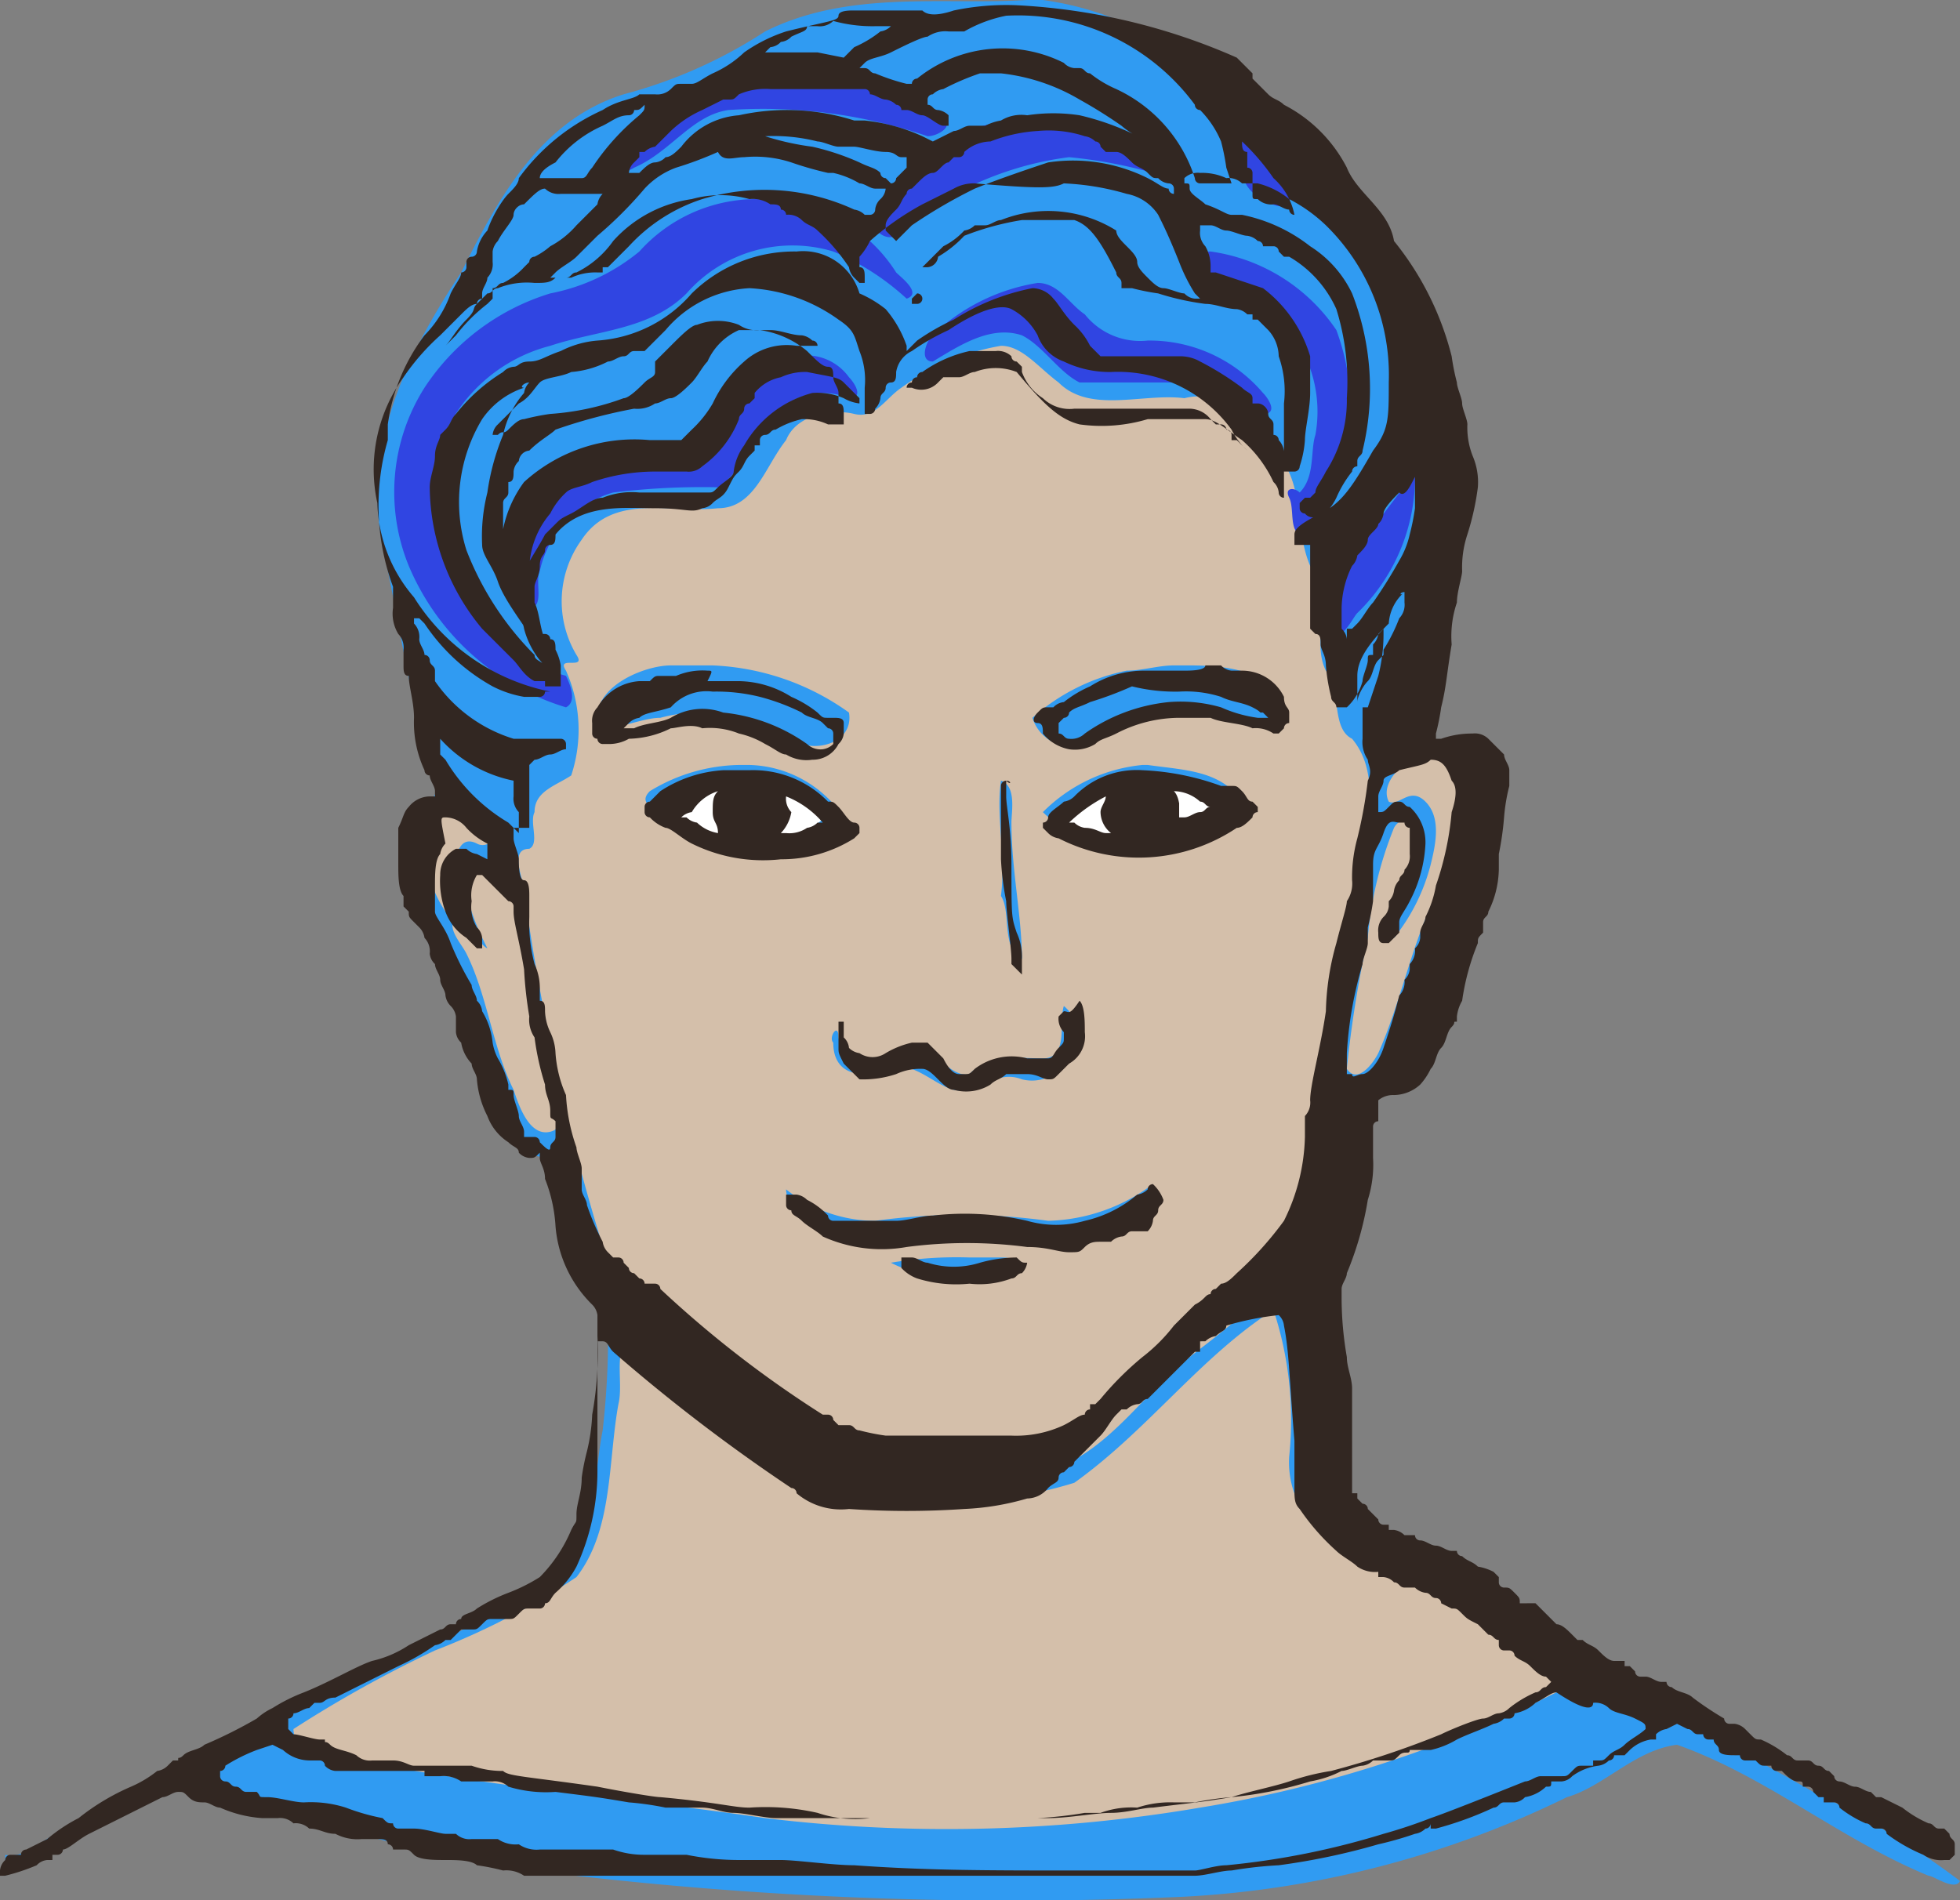 <svg xmlns="http://www.w3.org/2000/svg" viewBox="0 0 37.4 36.27"><rect x="0" y="0" width="37.4" height="36.27" fill="#808080" stroke="none"/><defs><style>.cls-1{fill:#309bf2;}.cls-2{fill:#d4bfaa;}.cls-3{fill:#fff;}.cls-4{fill:#3045e2;}.cls-5{fill:#322722;}</style></defs><g id="圖層_2" data-name="圖層 2"><g id="圖層_1-2" data-name="圖層 1"><g id="head8"><path class="cls-1" d="M19.9,0h-.3c-1.6.1-3.4-.2-5,.6a9.3,9.3,0,0,1-2.7,1.2c-1.6.5-2.4,2-3.1,3.4-1,1.5-1.9,3.3-1.5,5.2.3,1.4.5,2.8.9,4.2.2.3.2.7-.2.8-.4.4-.2,1.1-.2,1.7.5,1.2,1,2.4,1.4,3.6.2.6.6,1.4,1.3,1.4.5.9.4,2.1,1.1,3a16.2,16.2,0,0,1-.1,2.2c-.2,1-.1,2.4-1.1,3-3,1.6-6.2,2.9-9.1,4.6-.4.1-.8.6-1.2.5v.4a20.59,20.59,0,0,1,3.3-1.7c2,.5,4,1.1,6,1.5a73,73,0,0,0,13.2.6,18.82,18.82,0,0,0,7.3-1.9c.7-.2,1.3-.9,2.1-1,1.7.6,3.1,1.8,4.8,2.5.1,0,.5.3.6.1a16.09,16.09,0,0,0-2.8-1.7c-1.9-1.1-3.9-2-5.8-3.2-.3,0-.3-.4-.6-.4-1-.8-2.3-1.1-3.1-2.1-.1-1.2-.1-2.4-.3-3.6.2-1.2.6-2.3.8-3.5.1-.6.8-.5,1-.9.7-1,.7-2.2,1.2-3.3a5,5,0,0,0,.3-2.7c-.2-.5-.9-.2-1.2-.5.2-1.5.3-3,.6-4.5a11.43,11.43,0,0,0-.7-3.2A12.43,12.43,0,0,0,23.6,2a6,6,0,0,0-3.7-2Z"/><path class="cls-2" d="M19.1,6.6a4.55,4.55,0,0,0-1.9.8c-.3.2-.5.6-.9.5s-1.1,0-1.3.5c-.4.5-.6,1.3-1.3,1.3-.9.1-2-.3-2.6.6a2,2,0,0,0-.1,2.2c.2.3-.4,0-.2.3a2.77,2.77,0,0,1,.1,2c-.3.2-.7.3-.7.7-.1.2.1.6-.1.7-.4,0-.1.6-.1.8a42.91,42.91,0,0,0,1.6,7.1c.5,1,1.6,1.6,2.4,2.3a15.86,15.86,0,0,0,2.7,1.8,11.33,11.33,0,0,0,3.2-.1c1.2-.3,1.9-1.5,2.8-2.2s1.9-1.4,2.1-2.6c.5-2.4.9-4.8,1.3-7.1,0-.7.2-1.5-.3-2.1-.4-.2-.2-.9-.5-1.3-.3-.6.2-1.4-.3-2-.3-.7-.1-1.5-.6-2.1s-1-1.3-1.8-1.1c-.8-.1-1.8.3-2.4-.3-.4-.3-.7-.7-1.1-.7Zm-5.5,6.1a4.79,4.79,0,0,1,2.6.9c.1.6-.7.8-1.1.5a3.09,3.09,0,0,0-2.5-.4c-.4,0-.9.3-1.2.1-.1-.7.9-1.1,1.4-1.1h.8Zm8.8,0h.3c.7,0,1.6.1,1.8.8.1.5-.6.3-.8.3a3.47,3.47,0,0,0-2.8.3.78.78,0,0,1-1.2-.4,3.84,3.84,0,0,1,1.8-.9c.3,0,.6-.1.9-.1Zm4.9,1.7c-.4,0-1,.5-.8.9.2.1.4-.3.7,0s.2.8.1,1.2a3.69,3.69,0,0,1-.7,1.4c-.1-.7.7-1.3.5-2.1,0-.3-.4-.2-.5,0a7.17,7.17,0,0,0-.5,2.1,21.66,21.66,0,0,0-.4,2.5c.2.3.5-.1.6-.3.4-.9.6-1.9,1-2.8a7,7,0,0,0,.5-2.5c-.1-.2-.3-.5-.5-.4Zm-5.5.2h.1c.7.1,1.4.1,1.8.7a2.78,2.78,0,0,1-2.1.8,2.11,2.11,0,0,1-1.7-.6,3.1,3.1,0,0,1,1.9-.9Zm-7.7,0h.2a2.23,2.23,0,0,1,1.8,1c-.1.4-.7.4-1,.4a3.57,3.57,0,0,1-2.5-.5c-.2-.1-.4-.2-.2-.4a3.37,3.37,0,0,1,1.7-.5Zm5,.3h0c.3.1.2.6.2.8,0,.9.2,1.8.2,2.6-.4-.2-.2-.9-.4-1.2.1-.8-.1-1.5,0-2.2Zm-10.6.4c-.4.1-.3.6-.4.9a2.45,2.45,0,0,0,.4,1.2c.3-.1,0-.5.1-.7s.1-.8.5-.6a.22.22,0,0,0,.3-.3,2.62,2.62,0,0,0-.9-.5ZM9,16.5c-.3.2-.1.6,0,.9s.2.5.3.7c-.2-.1-.3-.5-.6-.6-.2.2.1.5.2.7.4.8.5,1.8.9,2.6.1.3.3.9.7.8s0-.6,0-.9c-.3-1.2-.4-2.4-.6-3.6-.4-.1-.6-.5-.9-.6Zm11.3,2.7c.6.5,0,1.6-.8,1.4-.5-.2-.9.3-1.3.2s-.8-.6-1.3-.4-1,.1-1-.5c-.1-.1.1-.4.1-.1.1.6.9.4,1.3.2s.8.6,1.2.5c.4-.4.9-.3,1.4-.3s.3-.7.4-1ZM22,22.6h0c0,.6-.8.7-1.2,1a40.08,40.08,0,0,1-4.9-.1c-.3-.1-.9-.4-.9-.8a2.72,2.72,0,0,0,1.7.6,12.16,12.16,0,0,1,3.3,0,3.46,3.46,0,0,0,2-.7ZM19.1,24c.1,0,.2,0,.2.1-.3.4-.9.2-1.3.2a1.8,1.8,0,0,1-1-.2,7.57,7.57,0,0,1,1.5-.1Zm5.2,1h0c-1.4.9-2.4,2.3-3.8,3.3a7.5,7.5,0,0,1-3,.3c-1.5.1-2.7-1.1-3.8-1.9A10.38,10.38,0,0,0,12,25.5c-.3.3-.1.9-.2,1.3-.2,1.1-.1,2.4-.8,3.3a13.83,13.83,0,0,1-2.7,1.4A23.41,23.41,0,0,0,5.6,33c0,.4.5.4.8.5,2.7.6,5.5.8,8.2,1.2a28.79,28.79,0,0,0,8.3-.2,23.54,23.54,0,0,0,6.8-2.2c.2-.3-.4-.5-.5-.7a18.76,18.76,0,0,0-3.6-2.1,1.76,1.76,0,0,1-1-1.7,6.72,6.72,0,0,0-.3-2.8Z"/><path class="cls-3" d="M22.2,14.9h-.3c-.9,0-1.6.3-1.6.6s.6.6,1.5.5,1.8-.4,1.8-.7-.7-.4-1.4-.4Zm-8,0c-.9,0-1.6.2-1.6.5s.9.6,1.8.6,1.4-.3,1.4-.6-.7-.5-1.6-.5Z"/><path class="cls-4" d="M14.8,1.3a4.06,4.06,0,0,0-2.9,1.6c-.2.1-.1.5.2.3.7-.3,1.1-1,1.8-1.1a9.72,9.72,0,0,1,3.8.5c.2,0,.5-.2.3-.3a6.33,6.33,0,0,0-3.2-1Zm5.1,1h-.3a2.6,2.6,0,0,0-1.5.4,4,4,0,0,0-1.4,1.5c-.1.2.3.5.5.2A6.2,6.2,0,0,1,20.4,3a9,9,0,0,1,1.6.3c.2-.2-.2-.4-.4-.5a4.8,4.8,0,0,0-1.7-.5Zm3.8.3c-.2.1,0,.5,0,.7a.66.66,0,0,0,.4.5c.1.1.6.3.5-.1a1.86,1.86,0,0,0-.9-1.1ZM14.4,3.8a3,3,0,0,0-2.2,1,3.81,3.81,0,0,1-1.7.8A4.41,4.41,0,0,0,8.1,7.4a3.72,3.72,0,0,0-.3,3.4,4.74,4.74,0,0,0,3,2.7c.2-.1.1-.4,0-.6-.3-.1-.6-.1-.8-.4A4.63,4.63,0,0,1,8.3,8.8a3.06,3.06,0,0,1,2.2-2.2c.9-.3,1.9-.3,2.6-1a2.69,2.69,0,0,1,2.8-.8,4.83,4.83,0,0,1,1.4.9c.3-.1-.1-.4-.2-.5a2.89,2.89,0,0,0-1.9-1.3c-.2,0-.5-.1-.8-.1Zm8.7,1c-.3,0-.1.4,0,.5s.1.5.3.5a2,2,0,0,1,1.4.8,2.49,2.49,0,0,1,.3,1.7c-.1.3,0,.8-.3,1.1-.1-.1-.3-.1-.2.1s0,.6.2.7a2.26,2.26,0,0,0,.8-1.1,4.48,4.48,0,0,0-.1-2.8,3.47,3.47,0,0,0-2.4-1.5Zm-3.3.6h0a3.75,3.75,0,0,0-1.9.9c-.2.1-.4.6-.1.6.5-.3,1.1-.7,1.7-.5.4.2.7.7,1.1.9h2.7c.3.2.5.4.8.6.3,0,.1-.3,0-.4a2.84,2.84,0,0,0-2.2-1A1.35,1.35,0,0,1,20.7,6c-.3-.2-.5-.6-.9-.6ZM15.2,6.8c-.8,0-1.1.8-1.5,1.3-.5.7-1.4.4-2.1.6a1.83,1.83,0,0,0-1.3.8,2.59,2.59,0,0,0-.2,2.1c.3,0,.1-.5.2-.7a2,2,0,0,1,1.4-1.5,14.08,14.08,0,0,1,2-.1c.5-.3.6-1,1-1.3a1.27,1.27,0,0,1,1.5-.4c.3,0,.1-.3,0-.4a1,1,0,0,0-1-.4ZM27,9h0c-.5.7-1,1.3-1.5,2a2.15,2.15,0,0,0-.2,1.1c.3.2.5-.3.6-.4A3.62,3.62,0,0,0,27,9Z"/><path class="cls-5" d="M19.4.1a4.87,4.87,0,0,0-1.2.1q-.45.15-.6,0H16.3c-.1,0-.3,0-.3.1s-.2.1-1,.3a3,3,0,0,0-.8.4,2.09,2.09,0,0,1-.6.4c-.2.1-.3.2-.4.2H13c-.1,0-.1,0-.2.1a.37.37,0,0,1-.3.1h-.3c-.1.1-.4.1-.7.3A4,4,0,0,0,9.9,3.4c0,.1-.1.2-.2.3s-.3.4-.4.7a.76.76,0,0,0-.2.4.1.1,0,0,1-.1.1H9a.1.1,0,0,0-.1.1v.1a.1.1,0,0,1-.1.1c0,.1-.1.2-.2.4a2.18,2.18,0,0,1-.5.8,3.63,3.63,0,0,0-.7,1.7v.3h0a4.48,4.48,0,0,0,.1,2.8h0v.4a.75.75,0,0,0,.1.5.37.37,0,0,1,.1.3v.1h0v.2c0,.1,0,.2.1.2,0,.2.1.5.1.8a2.15,2.15,0,0,0,.2,1,.1.1,0,0,0,.1.1h0c0,.1.1.2.1.3v.1H8.2a.52.52,0,0,0-.4.2c-.1.1-.1.2-.2.4v.7c0,.2,0,.5.1.6v.1h0v.1l.1.1c0,.1,0,.1.1.2l.1.1a.35.35,0,0,1,.1.2.37.37,0,0,1,.1.3.31.31,0,0,0,.1.2c0,.1.1.2.1.3s.1.2.1.3a.35.35,0,0,0,.1.2.35.35,0,0,1,.1.2h0v.2h0v.1a.31.31,0,0,0,.1.2.76.76,0,0,0,.2.4c0,.1.1.2.1.3a1.85,1.85,0,0,0,.2.7,1,1,0,0,0,.4.5c.1.1.2.1.2.2a.31.31,0,0,0,.2.1c.1,0,.1,0,.2-.1h0v.1c0,.1.1.2.1.4a2.92,2.92,0,0,1,.2.9,2.36,2.36,0,0,0,.7,1.5.35.35,0,0,1,.1.2v.4a6.62,6.62,0,0,1-.1,1.5,3.55,3.55,0,0,1-.1.7,4.33,4.33,0,0,0-.1.5c0,.3-.1.5-.1.7s0,.1-.1.3a2.84,2.84,0,0,1-.6.9,3.33,3.33,0,0,1-.6.3,3.33,3.33,0,0,0-.6.3c-.1.1-.3.1-.3.2a.1.1,0,0,0-.1.1H8.6c-.1,0-.1.1-.2.1l-.6.3a2.12,2.12,0,0,1-.7.3c-.3.1-.8.4-1.3.6a3.33,3.33,0,0,0-.6.3,1.24,1.24,0,0,0-.3.2,8.92,8.92,0,0,1-1,.5c-.1.1-.3.1-.4.2s-.1,0-.1.1H3.3l-.1.1a.35.35,0,0,1-.2.1,2.19,2.19,0,0,1-.5.3,4.37,4.37,0,0,0-1,.6,3.11,3.11,0,0,0-.6.4l-.4.2a.1.1,0,0,0-.1.1H.2a.1.1,0,0,0-.1.1.31.31,0,0,0-.1.2v.1H.1a3.93,3.93,0,0,0,.6-.2.31.31,0,0,1,.2-.1H1v-.1h.1a.1.1,0,0,0,.1-.1c.1,0,.3-.2.5-.3l1.4-.7c.1,0,.2-.1.3-.1s.1,0,.2.1.2.1.3.1.2.1.3.1a2.35,2.35,0,0,0,.8.2h.3a.37.37,0,0,1,.3.1.37.37,0,0,1,.3.1c.2,0,.3.1.5.1a.9.9,0,0,0,.5.1h.3c.1,0,.2,0,.2.1a.1.1,0,0,1,.1.1h.2c.1,0,.1,0,.2.1s.4.1.6.1.5,0,.6.1a4.33,4.33,0,0,1,.5.1.6.6,0,0,1,.4.1H22.8c.2,0,.5-.1.7-.1a7.75,7.75,0,0,1,.9-.1,12.86,12.86,0,0,0,1.9-.4A6.37,6.37,0,0,0,27,35a.35.35,0,0,0,.2-.1.1.1,0,0,0,.1-.1h0v.1h.1a6.6,6.6,0,0,0,1.1-.4c.1,0,.1-.1.2-.1h.2a.31.31,0,0,0,.2-.1.76.76,0,0,0,.4-.2c.1,0,.1,0,.1-.1h.2a.31.31,0,0,0,.2-.1,1.06,1.06,0,0,1,.5-.2.35.35,0,0,0,.2-.1.1.1,0,0,0,.1-.1H31l.1-.1a.76.76,0,0,1,.4-.2h.1v-.1h0a.35.35,0,0,1,.2-.1l.2-.1.2.1c.1,0,.1.1.2.1h.1a.1.1,0,0,0,.1.1h.1v-.1h0v.1c0,.1.1.1.1.2s.2.1.3.1h.1a.1.1,0,0,0,.1.1h.2c.1.1.1.1.2.1h.1a.1.1,0,0,0,.1.1H34c.1.1.2.2.3.2s.1,0,.1.1h.1a.1.1,0,0,1,.1.1l.1.1h.1v.1H35a.1.1,0,0,1,.1.1,2.19,2.19,0,0,0,.5.3c.1,0,.1.1.2.1h.1a.1.1,0,0,1,.1.1,3.22,3.22,0,0,0,.7.4.6.6,0,0,0,.4.1h.1l.1-.1h0v-.2c0-.1-.1-.1-.1-.2l-.1-.1H37c-.1,0-.1-.1-.2-.1a2.19,2.19,0,0,1-.5-.3,15734929547255,15734929547255,0,0,0-.4-.2h-.1l-.1-.1c-.1,0-.2-.1-.3-.1s-.2-.1-.3-.1a.1.1,0,0,1-.1-.1h0l-.1-.1c-.1,0-.1-.1-.2-.1s-.1-.1-.2-.1h-.2c-.1,0-.1-.1-.2-.1a2.19,2.19,0,0,0-.5-.3c-.1,0-.1,0-.2-.1l-.1-.1a.35.35,0,0,0-.2-.1H33a.1.1,0,0,1-.1-.1,6.13,6.13,0,0,1-.6-.4c-.1-.1-.3-.1-.4-.2a.1.1,0,0,1-.1-.1h-.1c-.1,0-.2-.1-.3-.1h-.1a.1.1,0,0,1-.1-.1l-.1-.1H31v-.1h-.2c-.1,0-.2-.1-.3-.2s-.2-.1-.3-.2h-.1l-.1-.1c-.1-.1-.2-.2-.3-.2a3980657295328.38,3980657295328.38,0,0,0-.2-.2h0l-.1-.1-.1-.1H29c0-.1,0-.1-.1-.2s-.1-.1-.2-.1a.1.1,0,0,1-.1-.1h0v-.1l-.1-.1a1,1,0,0,0-.3-.1c-.1-.1-.2-.1-.3-.2a.1.1,0,0,1-.1-.1h-.1c-.1,0-.2-.1-.3-.1s-.2-.1-.3-.1a.1.1,0,0,1-.1-.1h-.2a.35.35,0,0,0-.2-.1h-.1v-.1h-.1a.1.1,0,0,1-.1-.1l-.1-.1-.1-.1h0a.1.1,0,0,0-.1-.1l-.1-.1h0v-.1h-.1v-.3h0V26.8h0v-.3c0-.2-.1-.4-.1-.6a6.61,6.61,0,0,1-.1-1.1v-.2c0-.1.1-.2.1-.3a6.2,6.2,0,0,0,.4-1.4,2.2,2.2,0,0,0,.1-.8v-.5h0v-.1a.1.1,0,0,1,.1-.1V21a.44.44,0,0,1,.3-.1.76.76,0,0,0,.5-.2,1.24,1.24,0,0,0,.2-.3c.1-.1.1-.3.2-.4s.1-.3.2-.4,0-.1.1-.1v-.1a.77.77,0,0,1,.1-.3,4.55,4.55,0,0,1,.3-1.1c0-.1,0-.1.1-.2h0v-.1h0v-.1c0-.1.1-.1.1-.2a1.88,1.88,0,0,0,.2-.8h0v-.3a5.64,5.64,0,0,0,.1-.7,3.54,3.54,0,0,1,.1-.6v-.3c0-.1-.1-.2-.1-.3l-.3-.3a.37.37,0,0,0-.3-.1,1.76,1.76,0,0,0-.6.1h-.1V14a4.33,4.33,0,0,0,.1-.5c.1-.4.1-.6.2-1.2a2,2,0,0,1,.1-.8c0-.2.1-.5.1-.6a2,2,0,0,1,.1-.7,5.07,5.07,0,0,0,.2-.9,1.27,1.27,0,0,0-.1-.6,1.49,1.49,0,0,1-.1-.6c0-.1-.1-.3-.1-.4s-.1-.3-.1-.4a4.33,4.33,0,0,1-.1-.5h0a5.7,5.7,0,0,0-1.1-2.2c-.1-.6-.7-.9-.9-1.4h0A2.78,2.78,0,0,0,24.5,2c-.1-.1-.2-.1-.3-.2L24,1.6l-.1-.1h0V1.4l-.1-.1-.2-.2a11.82,11.82,0,0,0-4.2-1Zm-.2.2h0A4.19,4.19,0,0,1,22.8,2h0a.1.1,0,0,0,.1.1,1.89,1.89,0,0,1,.4.6,4.33,4.33,0,0,1,.1.5l.1.3h-.6a.1.1,0,0,1-.1-.1,2.83,2.83,0,0,0-1.5-1.7,2.19,2.19,0,0,1-.5-.3c-.1,0-.1-.1-.2-.1h-.1a.31.31,0,0,1-.2-.1,2.6,2.6,0,0,0-2.8.3.1.1,0,0,0-.1.1h-.1a3.93,3.93,0,0,1-.6-.2c-.1,0-.1-.1-.2-.1h-.1l.1-.1c.1-.1.3-.1.5-.2s.6-.3.7-.3a.6.6,0,0,1,.4-.1h.3a2.61,2.61,0,0,1,.8-.3ZM16.7.5H17a.35.35,0,0,1-.2.1,2.19,2.19,0,0,1-.5.3l-.2.2L15.6,1h-1l.1-.1a.31.31,0,0,0,.2-.1.31.31,0,0,0,.2-.1c.2-.1.3-.1.3-.2h.2a.37.37,0,0,0,.3-.1,2.81,2.81,0,0,0,.8.1Zm2.4.9h0a3.74,3.74,0,0,1,1.5.5,9.22,9.22,0,0,1,.8.5,1.44,1.44,0,0,0,.3.2.31.31,0,0,0,.2.1.1.1,0,0,0,.1.1h0a.1.1,0,0,1-.1-.1,5,5,0,0,0-1.3-.5,3.33,3.33,0,0,0-1,0,.75.75,0,0,0-.5.1,1,1,0,0,0-.3.1h-.3c-.1,0-.2.1-.3.1l-.4.2-.2-.1a3.54,3.54,0,0,0-1.1-.3h-.2a4.23,4.23,0,0,0-2.2-.1,1.52,1.52,0,0,0-1.1.6c-.1.1-.2.2-.3.2a.31.31,0,0,1-.2.1c-.1,0-.2.1-.3.2H12a.31.31,0,0,1,.1-.2l.1-.1V2.9h.1a.35.35,0,0,1,.2-.1l.3-.3a2.09,2.09,0,0,1,.6-.4l.4-.2h.1c.1,0,.1,0,.2-.1a1.27,1.27,0,0,1,.6-.1h1.8a.1.1,0,0,1,.1.1c.1,0,.2.1.3.1a.35.35,0,0,1,.2.1.1.1,0,0,1,.1.1h.1c.1,0,.2.1.3.1s.3.2.4.2h.1V2.2h0a.35.35,0,0,0-.2-.1c-.1,0-.1-.1-.2-.1V1.9h0a.1.1,0,0,1,.1-.1.35.35,0,0,1,.2-.1,4.88,4.88,0,0,1,.7-.3ZM12.3,2h0c0,.1,0,.1-.1.2a4.5,4.5,0,0,0-.9,1c-.1.1-.1.2-.2.2h-.8q0-.15.3-.3a2.33,2.33,0,0,1,.9-.7c.2-.1.3-.2.5-.2a.1.1,0,0,0,.1-.1h0c.1,0,.1,0,.2-.1Zm7.5.5a2.22,2.22,0,0,1,.9.1.35.35,0,0,1,.2.1.1.1,0,0,1,.1.1l.1.1h.2c.1,0,.2.1.3.2s.2.1.3.2.1.1.2.1a.31.31,0,0,0,.2.1.1.1,0,0,1,.1.1v.1h0a.1.1,0,0,1-.1-.1c-.1,0-.2-.1-.4-.2A3.19,3.19,0,0,0,20,3.1c-.3.1-.9.3-1.4.5a9.67,9.67,0,0,0-1.2.7l-.2.2-.1.1h0L17,4.5l-.1-.1h0V4.3c0-.1.1-.2.2-.3s.1-.2.2-.3a.1.1,0,0,1,.1-.1h0l.1-.1c.1-.1.2-.2.3-.2s.2-.2.3-.2l.1-.1h.1a.1.1,0,0,0,.1-.1.76.76,0,0,1,.5-.2,2.92,2.92,0,0,1,.9-.2Zm-5.2.1a3.4,3.4,0,0,1,1,.1c.1,0,.3.1.4.1h.3c.1,0,.4.1.6.1s.2.1.3.1h.1v.2l-.2.2a.1.1,0,0,1-.1.1h0l-.1-.1a.1.1,0,0,1-.1-.1c-.1-.1-.2-.1-.4-.2a4.71,4.71,0,0,0-.9-.3,5.07,5.07,0,0,1-.9-.2h0Zm9.1.1a4.35,4.35,0,0,1,.6.7,1.27,1.27,0,0,1,.4.7h0a.1.1,0,0,1-.1-.1c-.1,0-.2-.1-.3-.1a.37.37,0,0,1-.3-.1c-.1,0-.1,0-.1-.1V3.3a.1.1,0,0,0-.1-.1h0V2.9c-.1,0-.1-.1-.1-.2ZM14.2,3h0a2.22,2.22,0,0,1,.9.1,6.37,6.37,0,0,0,.7.2h.1a1.69,1.69,0,0,1,.5.2c.1,0,.2.1.3.1h.2a.31.31,0,0,1-.1.2.31.31,0,0,0-.1.2.1.1,0,0,1-.1.1h-.1a.35.35,0,0,0-.2-.1,4.08,4.08,0,0,0-2.9-.2,3.26,3.26,0,0,0-1.4.9l-.3.3-.1.1h-.1v.1h-.1a1.09,1.09,0,0,0-.5.1h-.4l.1-.1c.1-.1.3-.2.4-.3l.4-.4a7.64,7.64,0,0,0,.9-.9,1.54,1.54,0,0,1,.6-.4,6.89,6.89,0,0,0,.8-.3c.1.2.3.1.5.1Zm6.1.5a5,5,0,0,1,1.2.2.92.92,0,0,1,.6.4c.1.2.2.4.4.9a3.33,3.33,0,0,0,.3.6l.1.1h-.1a.31.31,0,0,1-.2-.1c-.1,0-.3-.1-.4-.1s-.2-.1-.3-.2-.2-.2-.2-.3-.1-.2-.2-.3-.2-.2-.2-.3h0a2.44,2.44,0,0,0-2.2-.2c-.1,0-.2.1-.3.1h-.2a.35.35,0,0,1-.2.1,1.38,1.38,0,0,1-.4.3l-.3.3-.1.1h.1a.22.22,0,0,0,.2-.2,2.18,2.18,0,0,0,.5-.4,5.31,5.31,0,0,1,1.1-.3h1c.3.1.5.4.8,1,0,.1.1.1.1.2v.1h.2a4.33,4.33,0,0,0,.5.1,5.07,5.07,0,0,0,.9.2c.2,0,.4.1.6.1a.35.35,0,0,1,.2.1h.1v.1H24l.2.2a.76.76,0,0,1,.2.5,2,2,0,0,1,.1.9v.5h0V9h.2a.1.1,0,0,0,.1-.1,2,2,0,0,0,.1-.5c0-.2.1-.6.1-.9V6.8a2.54,2.54,0,0,0-.9-1.3h0l-.9-.3h-.1V5.1a.76.76,0,0,0-.1-.4.37.37,0,0,1-.1-.3V4.3h.2c.1,0,.2.1.3.1s.3.1.4.1a.35.35,0,0,1,.2.1.1.1,0,0,1,.1.1h.2a.1.1,0,0,1,.1.1l.1.1h.1a2.19,2.19,0,0,1,.9,1,4.68,4.68,0,0,1,.2,1.7A2.5,2.5,0,0,1,25.3,9c-.1.2-.2.3-.2.4l-.1.1h-.1l-.1.1v.1a.1.1,0,0,0,.1.1.19.19,0,0,0,.3,0q.15,0,.3-.3a2.19,2.19,0,0,1,.3-.5.1.1,0,0,1,.1-.1h0V8.8c0-.1.1-.1.1-.2h0a5,5,0,0,0-.2-3,2.17,2.17,0,0,0-.8-.9,3.1,3.1,0,0,0-1.3-.6h-.2c-.1,0-.2-.1-.5-.2-.1-.1-.3-.2-.3-.3s0-.1-.1-.1V3.4a.37.37,0,0,1,.3-.1,1.09,1.09,0,0,1,.5.1.37.37,0,0,1,.3.1H24a1.55,1.55,0,0,1,.6.3,3,3,0,0,1,.7.5,4,4,0,0,1,1.2,3c0,.7,0,.9-.3,1.3-.4.7-.6,1-1,1.2s-.5.3-.5.4v.2H25V12h0l.1.1c.1,0,.1.1.1.2s.1.2.1.4a3.54,3.54,0,0,0,.1.6c0,.1.1.1.1.2h.2A1.07,1.07,0,0,0,26,13c0-.1.1-.3.1-.4s0-.1.1-.1v-.1h0v-.1a.35.35,0,0,0,.1-.2l.1-.1v.1a3.22,3.22,0,0,1-.1.8l-.2.6H26v.6a.6.6,0,0,0,.1.4c0,.1.1.2,0,.4a8.92,8.92,0,0,1-.2,1.1,2.81,2.81,0,0,0-.1.8.6.6,0,0,1-.1.4c0,.1-.1.4-.2.8a5.07,5.07,0,0,0-.2,1.3c-.1.7-.3,1.4-.3,1.7a.37.37,0,0,1-.1.3v.4a3.77,3.77,0,0,1-.4,1.6,6.53,6.53,0,0,1-.9,1c-.1.1-.2.2-.3.2l-.1.1h0a.1.1,0,0,0-.1.1c-.1,0-.1.1-.3.2l-.4.4a3.29,3.29,0,0,1-.6.6,5.93,5.93,0,0,0-.8.8l-.1.1h-.1v.1h0a.1.1,0,0,0-.1.1c-.1,0-.2.1-.4.2a2.15,2.15,0,0,1-1,.2H16.9a4.33,4.33,0,0,1-.5-.1c-.1,0-.1-.1-.2-.1H16l-.1-.1a.1.1,0,0,0-.1-.1h-.1a20.89,20.89,0,0,1-3.1-2.4.1.1,0,0,0-.1-.1h-.2a.1.1,0,0,0-.1-.1l-.1-.1a.1.1,0,0,1-.1-.1l-.1-.1a.1.1,0,0,0-.1-.1h-.1l-.1-.1a.35.35,0,0,1-.1-.2,4.88,4.88,0,0,1-.3-.7c0-.1-.1-.2-.1-.3v-.4c0-.1-.1-.3-.1-.4a3.55,3.55,0,0,1-.2-1,2.35,2.35,0,0,1-.2-.8,1,1,0,0,0-.1-.4,1,1,0,0,1-.1-.4c0-.1,0-.2-.1-.2V19h0v-.1a1.09,1.09,0,0,0-.1-.5,3.08,3.08,0,0,1-.1-.9v-.3h0v-.1c0-.1,0-.3-.1-.3s-.1-.3-.1-.4-.1-.3-.1-.4v-.2h.3v-.3h0v-.9l.1-.1c.1,0,.2-.1.3-.1s.2-.1.3-.1v-.1a.1.1,0,0,0-.1-.1H9.8A2.83,2.83,0,0,1,8.3,13v-.2c0-.1-.1-.1-.1-.2h0a.1.1,0,0,0-.1-.1c0-.1-.1-.2-.1-.3a.37.37,0,0,0-.1-.3v-.1H8l.1.1a3.74,3.74,0,0,0,1.3,1.2,2.07,2.07,0,0,0,.6.2h.3a.1.1,0,0,0,.1-.1h.1a4,4,0,0,1-2.6-1.8,2.87,2.87,0,0,1-.7-1.8,3,3,0,0,1,.5-2.4,4.37,4.37,0,0,1,.7-.8L8.8,6c.1-.1.2-.2.3-.2l.1-.1h0l.1-.1c.1,0,.1-.1.2-.1a1.48,1.48,0,0,1,.7-.1c.2,0,.3,0,.4-.1h.2c.1,0,.1-.1.2-.1a1.87,1.87,0,0,0,.7-.6,2.48,2.48,0,0,1,1.5-.8,2.05,2.05,0,0,1,1.1,0,.6.6,0,0,1,.4.1c.1,0,.2,0,.2.1a.1.1,0,0,1,.1.1h0a.37.37,0,0,1,.3.1c.1.1.2.1.3.2a3.74,3.74,0,0,1,.6.7.35.35,0,0,0,.1.2l.1.1h.1V5.3c0-.1,0-.2-.1-.2V4.9a1.24,1.24,0,0,0,.2-.3,5.34,5.34,0,0,1,1-.7l.6-.3a.76.76,0,0,1,.4-.1c1.2.1,1.5.1,1.7,0Zm-9.6.2h.8a.35.35,0,0,0-.1.2l-.4.4a1.76,1.76,0,0,1-.5.4,1.44,1.44,0,0,1-.3.2.1.1,0,0,0-.1.1h0l-.1.1a1.38,1.38,0,0,1-.4.3c-.1,0-.1.1-.2.1v.2h0l-.1.1a3.29,3.29,0,0,0-.6.6l-.3.3h0l.1-.1c.1-.1.2-.3.4-.5s.1-.2.2-.3a.1.1,0,0,1,.1-.1h0V5.6c0-.1.1-.2.1-.3A.37.37,0,0,0,9.4,5V4.9h0V4.8a.35.35,0,0,1,.1-.2c.1-.2.3-.4.3-.5s.1-.2.2-.2h0c.2-.2.3-.3.4-.3a.37.37,0,0,0,.3.1Zm14.2.4Zm-9.7.7a2.79,2.79,0,0,0-2,.8,2.61,2.61,0,0,1-1.8.9,1.85,1.85,0,0,0-.7.2c-.3.1-.4.2-.6.2s-.2.1-.3.1h0a.31.31,0,0,0-.2.1,3.45,3.45,0,0,0-.9.8c-.1.1-.1.2-.2.3h0l-.1.1c0,.1-.1.2-.1.4s-.1.4-.1.6h0a4.27,4.27,0,0,0,1,2.7l.6.6c.1.1.2.3.4.4h.2v.1h.3v-.4a1,1,0,0,0-.1-.3c0-.1,0-.2-.1-.2a.1.1,0,0,0-.1-.1h-.1V12c0-.1,0-.2-.1-.2v-.1h0a2.49,2.49,0,0,1-.1-.8,1.67,1.67,0,0,1,.4-1.1,1.38,1.38,0,0,1,.3-.4c.1-.1.3-.1.5-.2A3.73,3.73,0,0,1,12.5,9h.6a.37.37,0,0,0,.3-.1h0a2,2,0,0,0,.7-.9h0c0-.1.1-.1.1-.2a.1.1,0,0,1,.1-.1l.1-.1V7.5a.85.85,0,0,1,.5-.3,1.09,1.09,0,0,1,.5-.1c.5.1.6.1.7.2l.1.1h0l.1.1.1.1v.1h0a.77.77,0,0,1-.3-.1,1.27,1.27,0,0,0-.6-.1,2.12,2.12,0,0,0-1.3,1A1.06,1.06,0,0,0,14,9c0,.1-.2.2-.3.3s-.1.1-.2.1H12.2a1.48,1.48,0,0,0-.7.1c-.2,0-.4.2-.6.3s-.2.1-.3.2l-.2.2c-.1.2-.3.5-.4.7a1.09,1.09,0,0,0-.1.5v.3h0v.1a.35.35,0,0,1,.1.2,1.63,1.63,0,0,0,.3.6c.1.1.1.2.2.2h.1v-.1a1.69,1.69,0,0,0-.2-.5c-.1-.2-.1-.5-.2-.7v-.3c0-.1.1-.2.1-.4s.1-.2.1-.3a.1.1,0,0,1,.1-.1h0c.1,0,.1-.1.1-.2.5-.6,1.3-.5,1.9-.5s.7.1.9,0a.31.31,0,0,0,.2-.1c.1-.1.2-.1.3-.3s.1-.2.2-.3.1-.2.2-.3l.1-.1V8.5h.1V8.4a.1.1,0,0,1,.1-.1c.1,0,.1-.1.2-.1a1.69,1.69,0,0,1,.5-.2,1.09,1.09,0,0,1,.5.1h.3V7.9c0-.1,0-.2-.1-.2h0V7.5c0-.1-.1-.2-.1-.3s0-.2-.1-.2-.2-.1-.4-.3a1.8,1.8,0,0,0-.9-.4.6.6,0,0,1-.4-.1,1.1,1.1,0,0,0-.8,0c-.1,0-.3.2-.5.4l-.2.2-.1.1V7h0v.1c0,.1-.1.1-.2.2s-.3.3-.4.3a5,5,0,0,1-1.4.3A4.33,4.33,0,0,0,10,8c-.1,0-.2.1-.3.2s-.1,0-.2.1H9.4a.31.31,0,0,1,.1-.2L9.6,8h0l.1-.1.2-.2c.2-.1.3-.3.4-.4s.4-.1.6-.2a1.85,1.85,0,0,0,.7-.2c.1,0,.2-.1.3-.1s.1-.1.2-.1h.2l.1-.1.3-.3a2.25,2.25,0,0,1,1.6-.8,3.19,3.19,0,0,1,1.7.6c.3.2.3.3.4.6a1.48,1.48,0,0,1,.1.7v.5h.1a.1.1,0,0,0,.1-.1.35.35,0,0,0,.1-.2c0-.1.1-.1.1-.2a.1.1,0,0,1,.1-.1c.1,0,.1-.1.1-.2a.54.54,0,0,1,.3-.4,4.35,4.35,0,0,1,.7-.4h0c.6-.4,1-.5,1.2-.4a1.21,1.21,0,0,1,.5.5.82.82,0,0,0,.5.5,2,2,0,0,0,.9.2,2.68,2.68,0,0,1,2.3,1.1,1.38,1.38,0,0,0,.3.4h0l-.1-.1-.1-.1h-.1V8.3a.1.1,0,0,0-.1-.1.1.1,0,0,0-.1-.1h-.1L23.1,8a.52.52,0,0,0-.4-.2H20.5a.73.73,0,0,1-.6-.2,1,1,0,0,1-.4-.5V7l-.1-.1a.1.1,0,0,1-.1-.1h0a.37.37,0,0,0-.3-.1h-.5a2.47,2.47,0,0,0-.9.4.1.1,0,0,0-.1.1h0a.1.1,0,0,0-.1.1.1.1,0,0,0-.1.1h.1a.44.44,0,0,0,.5-.1l.1-.1h.3c.1,0,.2-.1.3-.1a1.1,1.1,0,0,1,.8,0c.5.6.8.9,1.2,1A3.07,3.07,0,0,0,21.9,8H23c.2,0,.4.2.7.4a2.41,2.41,0,0,1,.6.8.31.31,0,0,1,.1.2.1.1,0,0,0,.1.1h0V8.8h0V8.7a.37.37,0,0,0-.1-.3.1.1,0,0,0-.1-.1V8.1c0-.1-.1-.1-.1-.2s-.1-.2-.2-.2h-.1V7.6c0-.1-.1-.1-.2-.2a5.58,5.58,0,0,0-.8-.5.76.76,0,0,0-.4-.1H21l-.2-.2a1.38,1.38,0,0,0-.3-.4c-.2-.2-.3-.4-.4-.5a.52.52,0,0,0-.4-.2,4.35,4.35,0,0,0-1.5.6,4.35,4.35,0,0,0-.7.4l-.2.2V6.6a2.15,2.15,0,0,0-.4-.7,2.19,2.19,0,0,0-.5-.3,1.12,1.12,0,0,0-1.2-.8Zm2.3.8h0l-.1.1v.1h.1a.1.1,0,1,0,0-.2Zm-3,.7h.2c.2,0,.4.1.6.1a.35.35,0,0,1,.2.1.1.1,0,0,1,.1.1h-.4a1.21,1.21,0,0,0-1,.3,2.41,2.41,0,0,0-.6.8,2.18,2.18,0,0,1-.4.5l-.2.2h-.6a3.13,3.13,0,0,0-2.4.8,2.26,2.26,0,0,0-.4.9v.1h0V9.6c0-.1.1-.1.1-.2h0V9.2c.1,0,.1-.1.1-.2a.31.31,0,0,1,.1-.2.22.22,0,0,1,.2-.2c.2-.2.4-.3.5-.4a10.2,10.2,0,0,1,1.5-.4.6.6,0,0,0,.4-.1c.1,0,.2-.1.3-.1s.3-.2.4-.3.2-.3.3-.4a1.17,1.17,0,0,1,.6-.6Zm-4.4,1h0a.35.35,0,0,0-.1.2,1.79,1.79,0,0,0-.4.8,4.51,4.51,0,0,0-.3,1.1,3.4,3.4,0,0,0-.1,1c0,.2.2.4.3.7s.4.7.6,1c.1.1.1.2.2.3a.35.35,0,0,0,.1.2v.1h0c-.1-.1-.2-.1-.2-.2a5.78,5.78,0,0,1-1.3-2A3.06,3.06,0,0,1,9.2,8a1.56,1.56,0,0,1,.8-.6c-.1,0,0-.1.1-.1ZM27,9.1v.6a4.33,4.33,0,0,1-.1.5,1.69,1.69,0,0,1-.2.5,9.22,9.22,0,0,1-.5.8c-.1.1-.2.3-.3.4l-.1.1h-.1v.2h0a.31.31,0,0,0-.1-.2v-.4a1.88,1.88,0,0,1,.2-.8.35.35,0,0,0,.1-.2c.1-.1.2-.2.2-.3s.2-.2.2-.3a.31.31,0,0,0,.1-.2c0-.1.2-.3.3-.4.1.1.2-.1.3-.3Zm-.2,2.2h0v.2a.37.37,0,0,1-.1.3,3.33,3.33,0,0,1-.3.6v.1l-.1.1c-.1.1-.1.3-.2.4s-.2.3-.2.4v-.5c0-.3.2-.6.6-1a.86.86,0,0,1,.3-.6h0c-.1.1-.1,0,0,0ZM13.5,12.8a1.27,1.27,0,0,0-.6.1h-.3c-.1,0-.1,0-.2.1h-.2a1,1,0,0,0-.8.5.37.37,0,0,0-.1.3V14a.1.1,0,0,0,.1.1.1.1,0,0,0,.1.1h.1a.76.76,0,0,0,.4-.1,1.88,1.88,0,0,0,.8-.2c.1,0,.4-.1.6,0a1.48,1.48,0,0,1,.7.1,1.69,1.69,0,0,1,.5.2c.2.1.3.2.4.2a.75.75,0,0,0,.5.1.55.55,0,0,0,.5-.3.31.31,0,0,0,.1-.2v-.2c0-.1-.1-.1-.2-.1h-.1c-.1,0-.1,0-.2-.1a2.19,2.19,0,0,0-.5-.3,1.93,1.93,0,0,0-1-.3h-.6c.1-.2.1-.2,0-.2Zm9.1,0h-.8a1.93,1.93,0,0,0-1,.3,2.19,2.19,0,0,0-.5.3.31.31,0,0,0-.2.1H20c-.1,0-.1,0-.2.1s-.1.2,0,.2.1.1.1.2a.85.85,0,0,0,.5.3.75.75,0,0,0,.5-.1c.1-.1.2-.1.4-.2a2.62,2.62,0,0,1,1.2-.3h.6c.2.1.6.1.8.2a.6.6,0,0,1,.4.1h.1l.1-.1a.1.1,0,0,1,.1-.1v-.2c0-.1-.1-.1-.1-.3a.89.89,0,0,0-.8-.5h-.2a.31.31,0,0,1-.2-.1H23c0,.1-.3.1-.4.1Zm-.1.4a2.2,2.2,0,0,1,.8.1c.2.1.4.1.6.2s.1.1.2.1l.1.1H24a2.54,2.54,0,0,1-.7-.2,2.79,2.79,0,0,0-1-.1,3.35,3.35,0,0,0-1.6.6.37.37,0,0,1-.3.1c-.1,0-.1-.1-.2-.1v-.2l.1-.1a.1.1,0,0,0,.1-.1c.1-.1.2-.1.4-.2a6.89,6.89,0,0,0,.8-.3,3.44,3.44,0,0,0,.9.1Zm-8.9,0a3.44,3.44,0,0,1,.9.1,4.12,4.12,0,0,1,.8.3c.1.1.3.1.4.2l.1.1a.1.1,0,0,1,.1.1v.2a.35.35,0,0,1-.2.1.37.37,0,0,1-.3-.1,3.35,3.35,0,0,0-1.6-.6,1.15,1.15,0,0,0-1,.1c-.2.1-.5.1-.7.2h-.2l.1-.1a.35.35,0,0,1,.2-.1c.1-.1.3-.1.6-.2a.91.91,0,0,1,.8-.3Zm-5.2.9a2.56,2.56,0,0,0,1.4.8h0v.3h0a.37.37,0,0,0,.1.3v.4l-.2-.2h0a3.43,3.43,0,0,1-1.2-1.2h0l-.1-.1h0v-.3Zm18.9.4h0c.2,0,.3.1.4.4q.15.15,0,.6a5.77,5.77,0,0,1-.3,1.4,2.07,2.07,0,0,1-.2.6c0,.1-.1.2-.1.3v.1h0a.31.31,0,0,1-.1.2.37.37,0,0,1-.1.3h0v.1a.31.31,0,0,1-.1.2.37.37,0,0,1-.1.3c-.1.4-.2.7-.3,1s-.3.5-.4.5-.2.1-.2,0h-.1v-.4a7.46,7.46,0,0,1,.3-1.7c0-.1.1-.3.1-.4h0v-.3a4.33,4.33,0,0,0,.1-.5v-.3h0v-.4c0-.3.1-.3.2-.6s.2-.2.3-.2h.1a.1.1,0,0,0,.1.1v.5a.37.37,0,0,1-.1.3c0,.1-.1.1-.1.2a.35.35,0,0,0-.1.2.35.35,0,0,1-.1.2h0v.1a.31.31,0,0,1-.1.2.37.37,0,0,0-.1.3c0,.1,0,.2.1.2h.1l.1-.1.1-.1v-.1h0v-.1c0-.1.1-.2.2-.4a2.61,2.61,0,0,0,.3-1.1.91.91,0,0,0-.3-.7c-.1,0-.1-.1-.2-.1s-.1,0-.2.1-.1.1-.2.1h0v-.3c0-.1.1-.2.1-.3s.2-.1.3-.2c.4-.1.5-.1.6-.2Zm-5.5.2a1.66,1.66,0,0,0-1.3.5h0a.35.35,0,0,1-.2.1c-.1.1-.3.2-.3.3a.1.1,0,0,1-.1.1v.1h0l.1.1a.35.35,0,0,0,.2.1h0a3.36,3.36,0,0,0,3.4-.2c.1,0,.2-.1.3-.2a.1.1,0,0,1,.1-.1v-.1l-.1-.1c-.1,0-.1-.1-.2-.2s-.1-.1-.2-.1h-.2a4.94,4.94,0,0,0-1.5-.3Zm-7.5,0h-.5a2.45,2.45,0,0,0-1.2.4h0l-.2.2a.1.1,0,0,0-.1.1v.1a.1.1,0,0,0,.1.1.77.77,0,0,0,.3.2c.1,0,.3.2.5.3a3.06,3.06,0,0,0,1.7.3,2.59,2.59,0,0,0,1.4-.4l.1-.1h0v-.1a.1.1,0,0,0-.1-.1c-.1,0-.2-.2-.3-.3s-.1-.1-.2-.1a2,2,0,0,0-1.5-.6Zm4.9.2a.1.1,0,0,0-.1.1v1.4a5.38,5.38,0,0,0,.1.8c0,.2.1.9.1,1.1v.1l.1.1.1.1h0v-.3a1.09,1.09,0,0,0-.1-.5c-.1-.3-.1-.3-.1-1.3,0-.7-.1-1.1-.1-1.3v-.3c.1.1.1,0,0,0Zm-5.5.2c-.1.1-.1.2-.1.4s.1.2.1.4a.76.76,0,0,1-.4-.2.35.35,0,0,1-.2-.1H13a.35.35,0,0,1,.2-.1.89.89,0,0,1,.5-.4Zm8.7,0h0a.76.76,0,0,1,.5.2c.1,0,.1.1.2.1h0c-.1,0-.1.1-.2.1s-.2.1-.3.1h-.1v-.3h0c0,.1,0-.1-.1-.2Zm-7.4.1a1.79,1.79,0,0,1,.7.5h-.1a.35.35,0,0,1-.2.1.6.6,0,0,1-.4.1h-.1a.76.76,0,0,0,.2-.4.37.37,0,0,1-.1-.3Zm6.1,0c0,.1-.1.2-.1.3a.52.52,0,0,0,.2.4h-.1c-.1,0-.2-.1-.4-.1a.35.35,0,0,1-.2-.1h-.1a3,3,0,0,1,.7-.5Zm-12.6.4a.52.52,0,0,1,.4.2,1.38,1.38,0,0,0,.4.3v.3l-.2-.1a.35.35,0,0,1-.2-.1H8.7a.55.55,0,0,0-.3.5,1.7,1.7,0,0,0,.1.7,1,1,0,0,0,.4.5l.2.2h.1v-.2h0a.31.31,0,0,0-.1-.2.75.75,0,0,1-.1-.5.75.75,0,0,1,.1-.5h.1l.2.2.3.3a.1.1,0,0,1,.1.1v.1c0,.2.1.5.2,1.1a7.75,7.75,0,0,0,.1.9.6.6,0,0,0,.1.4,5.07,5.07,0,0,0,.2.9c0,.2.1.3.1.5s0,.1.1.2v.3c0,.1-.1.1-.1.2s-.1,0-.2-.1a.1.1,0,0,0-.1-.1H10v-.1c0-.1-.1-.2-.1-.3s-.1-.3-.1-.4,0-.1-.1-.1h0v-.1a1.69,1.69,0,0,0-.2-.5,1,1,0,0,1-.1-.3,1.42,1.42,0,0,0-.2-.6.31.31,0,0,0-.1-.2c0-.1-.1-.2-.1-.3a5.94,5.94,0,0,1-.4-.8c-.1-.3-.3-.5-.3-.6v-.5c0-.2,0-.5.1-.6a.35.35,0,0,1,.1-.2c-.1-.5-.1-.5,0-.5Zm11.8,3.7h0l-.1.1a.37.37,0,0,0,.1.3v.1c0,.1,0,.1-.1.2s-.1.2-.2.2h-.4a1.16,1.16,0,0,0-1,.2c-.1.1-.1.1-.2.1h-.1q-.15,0-.3-.3l-.2-.2-.1-.1h-.3a1.69,1.69,0,0,0-.5.2.45.45,0,0,1-.5,0,.35.35,0,0,1-.2-.1.31.31,0,0,0-.1-.2v-.3H16V20c0,.1,0,.1.1.3l.3.3a2,2,0,0,0,.7-.1,1.09,1.09,0,0,1,.5-.1c.1,0,.2.1.3.2s.2.2.3.2a.88.88,0,0,0,.7-.1c.1-.1.2-.1.3-.2h.4c.2,0,.3.1.4.1s.1,0,.2-.1l.2-.2a.6.6,0,0,0,.3-.6c0-.2,0-.5-.1-.6-.2.3-.2.2-.3.2ZM22,22.6h0a.1.1,0,0,0-.1.1.35.35,0,0,1-.2.1,2.34,2.34,0,0,1-1,.5,2,2,0,0,1-1.1,0,5.31,5.31,0,0,0-1.8-.1c-.2,0-.5.1-.7.1H15.9a.1.1,0,0,1-.1-.1,1.38,1.38,0,0,0-.4-.3.35.35,0,0,0-.2-.1H15V23a.1.1,0,0,0,.1.1c0,.1.1.1.2.2s.3.2.4.3a2.73,2.73,0,0,0,1.6.2,8.84,8.84,0,0,1,2.3,0c.4,0,.6.1.8.1s.2,0,.3-.1.2-.1.3-.1h.2a.35.35,0,0,1,.2-.1c.1,0,.1-.1.2-.1h.3a.35.35,0,0,0,.1-.2c0-.1.1-.1.1-.2s.1-.1.1-.2a.77.77,0,0,0-.2-.3ZM19.4,24a2.64,2.64,0,0,0-.7.1,1.67,1.67,0,0,1-1,0c-.1,0-.2-.1-.3-.1h-.2v.2a.77.77,0,0,0,.3.2,2.51,2.51,0,0,0,1,.1,1.72,1.72,0,0,0,.8-.1c.1,0,.1-.1.2-.1a.35.35,0,0,0,.1-.2c-.1,0-.1,0-.2-.1Zm5,1.1h0a.31.31,0,0,1,.1.2c.1.5.1,1,.2,2.2v.9c0,.2,0,.3.1.4a4.37,4.37,0,0,0,.7.8c.1.1.3.2.4.3a.6.6,0,0,0,.4.1h0v.1h.1a.31.31,0,0,1,.2.1c.1,0,.1.1.2.1H27a.35.35,0,0,0,.2.1c.1,0,.1.1.2.1a.1.1,0,0,1,.1.1l.2.1c.1,0,.1,0,.2.1s.1.1.3.2l.2.2c.1,0,.1.1.2.1h0v.1h0a.1.1,0,0,0,.1.1h.1a.1.1,0,0,1,.1.1c.1.1.2.1.3.2s.2.2.3.2l.1.1h0l-.1.1c-.1,0-.1.1-.2.1a2.19,2.19,0,0,0-.5.3.35.35,0,0,1-.2.1c-.1,0-.2.1-.3.1s-.6.2-.8.3a17.23,17.23,0,0,1-2.1.7,4.5,4.5,0,0,0-.8.2c-.3.1-.8.2-1.1.3a5.64,5.64,0,0,0-.7.1h-.4a2,2,0,0,0-.7.1,1.7,1.7,0,0,0-.7.1h-.3a7.75,7.75,0,0,1-.9.1H16.6a2.24,2.24,0,0,1-1-.1,4.51,4.51,0,0,0-1.3-.1c-.3,0-.6-.1-1.7-.2-.1,0-.7-.1-1.2-.2-1.4-.2-1.7-.2-1.8-.3a1.76,1.76,0,0,1-.6-.1H7.9c-.1,0-.2-.1-.4-.1H7.1a.37.37,0,0,1-.3-.1c-.2-.1-.4-.1-.5-.2s-.1,0-.1-.1H6.1c-.1,0-.4-.1-.5-.1L5.5,33v-.2a.1.1,0,0,0,.1-.1c.1,0,.2-.1.3-.1l.1-.1h.1c.1,0,.1-.1.3-.1l1.2-.6a4.35,4.35,0,0,0,.7-.4.35.35,0,0,0,.2-.1h.1l.1-.1.1-.1H9c.1,0,.1,0,.2-.1s.1-.1.2-.1h.3c.1,0,.1,0,.2-.1s.1-.1.2-.1h.2a.1.1,0,0,0,.1-.1c.1,0,.1-.1.2-.2a1.76,1.76,0,0,0,.4-.5,4.36,4.36,0,0,0,.4-1.8V25.6h.1c.1,0,.1.1.2.2a33.49,33.49,0,0,0,3.4,2.6h0a.1.1,0,0,1,.1.1,1.31,1.31,0,0,0,1,.3,16.13,16.13,0,0,0,2.2,0,5,5,0,0,0,1.2-.2.52.52,0,0,0,.4-.2c.1-.1.2-.1.2-.2a.1.1,0,0,1,.1-.1l.1-.1a.1.1,0,0,0,.1-.1l.1-.1.4-.4c.1-.1.2-.3.3-.4l.1-.1h.1a.35.35,0,0,1,.2-.1c.1,0,.1-.1.2-.1l.1-.1h0l.1-.1.3-.3.3-.3.1-.1h.1v-.2H23a.35.35,0,0,1,.2-.1c.1-.1.2-.1.2-.2a5.61,5.61,0,0,1,1-.2Zm6,7.4h0a.37.37,0,0,1,.3.1c.1.1.3.1.5.2s.2.1.2.2h0c-.1.1-.3.2-.4.3s-.2.1-.3.2-.1.1-.2.1h-.1v.1h-.2c-.1,0-.1,0-.2.1s-.1.1-.2.1h-.4c-.1,0-.2.1-.3.1-.5.2-1.5.6-1.8.7a9.44,9.44,0,0,1-.9.3,15,15,0,0,1-3,.6c-.2,0-.5.1-.6.1H20.7c-1.9,0-3,0-4.4-.1-.4,0-1.1-.1-1.4-.1h-.8a5.13,5.13,0,0,1-1-.1h-.8a1.76,1.76,0,0,1-.6-.1H10.3a.6.6,0,0,1-.4-.1.6.6,0,0,1-.4-.1H9a.37.37,0,0,1-.3-.1H8.5c-.1,0-.4-.1-.6-.1H7.6a.1.1,0,0,1-.1-.1c-.1,0-.1,0-.2-.1a4.08,4.08,0,0,1-.7-.2,2.2,2.2,0,0,0-.8-.1c-.2,0-.5-.1-.7-.1s-.1,0-.2-.1H4.7c-.1,0-.1-.1-.2-.1s-.1-.1-.2-.1a.1.1,0,0,1-.1-.1v-.1h0a.1.1,0,0,0,.1-.1,3.33,3.33,0,0,1,.6-.3l.3-.1.2.1a.76.76,0,0,0,.5.2h.2a.1.1,0,0,1,.1.1.31.31,0,0,0,.2.1H8.1v.1h.3a.6.6,0,0,1,.4.1h.6a.37.37,0,0,1,.3.1,2.48,2.48,0,0,0,.9.1c.8.1.8.1,1.4.2a5.64,5.64,0,0,1,.7.1h.7c.2,0,.4.1.6.1s.6.1.8.1H20c.4,0,.9-.1,1.2-.1s.6-.1.8-.1c.8-.1.9-.1,1.5-.2A7.52,7.52,0,0,0,25,34a2.07,2.07,0,0,0,.6-.2c.1,0,.3-.1.4-.1a.35.35,0,0,0,.2-.1h.3c.1,0,.1,0,.2-.1s.2,0,.2-.1h.4a1.69,1.69,0,0,0,.5-.2c.2-.1.5-.2.7-.3a.35.35,0,0,0,.2-.1h.1a.1.1,0,0,0,.1-.1.76.76,0,0,0,.4-.2c.2-.1.3-.2.4-.2.6.4.7.3.7.2Z"/></g></g></g></svg>